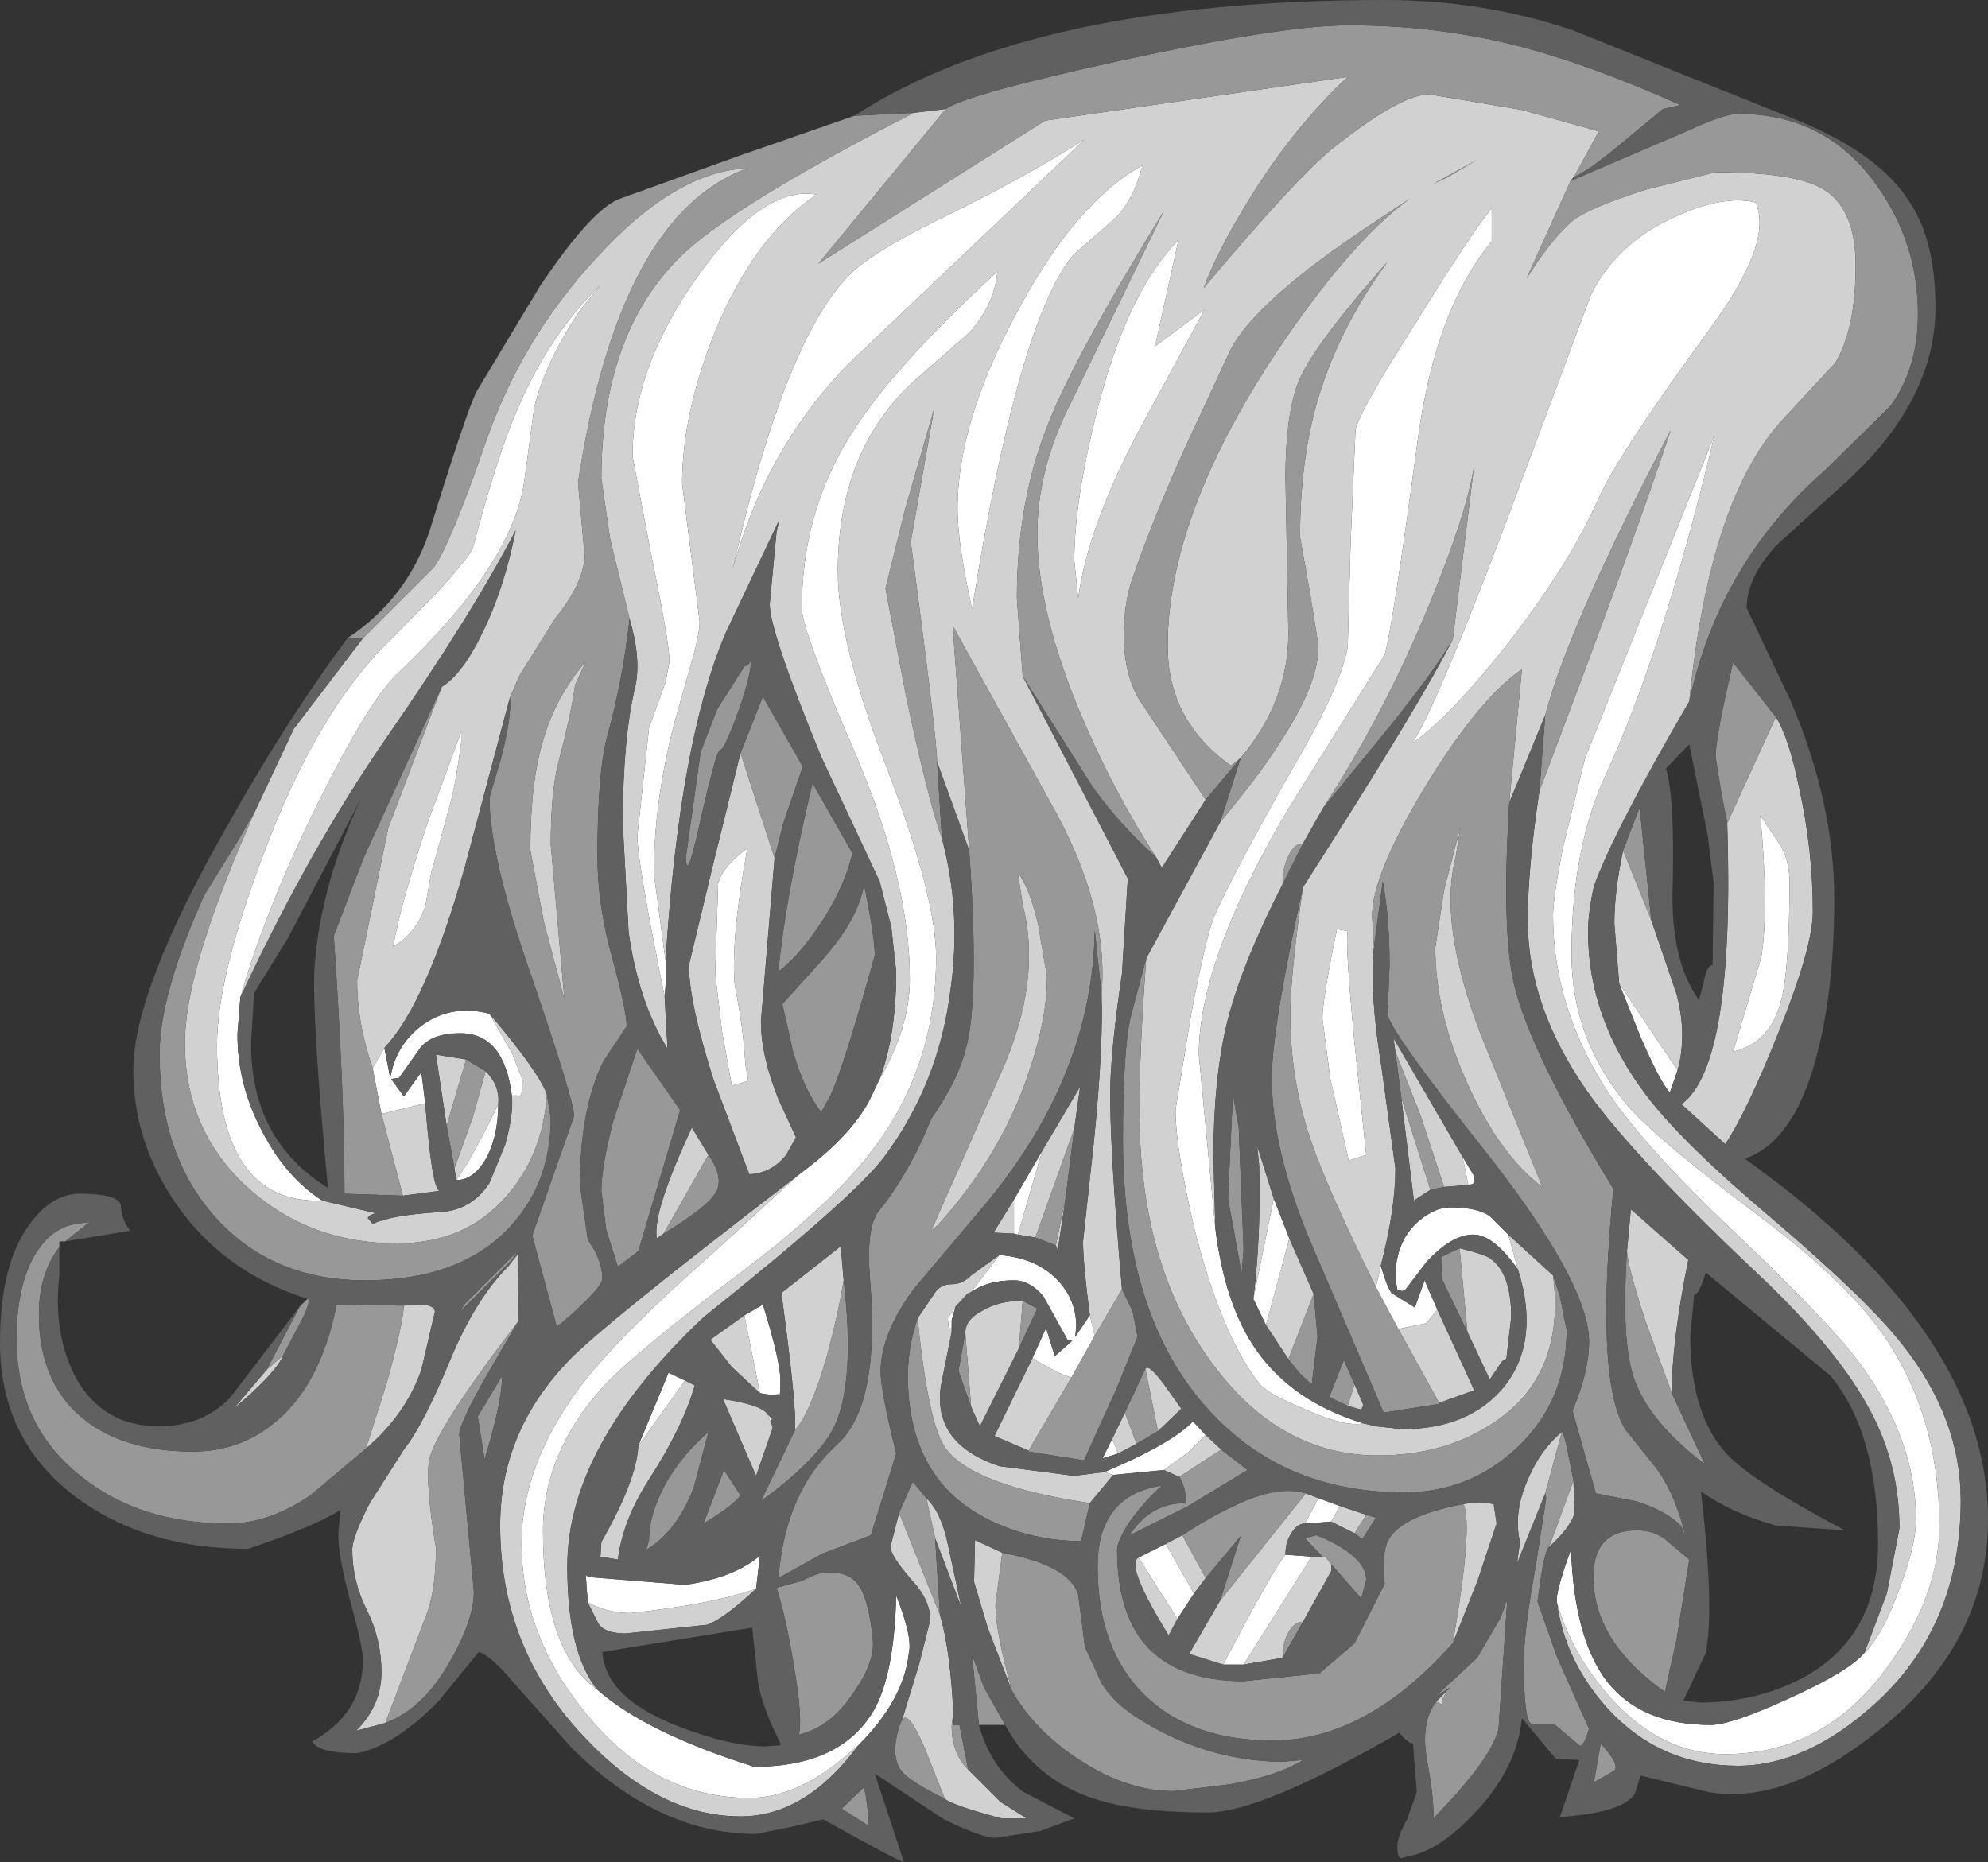 <?xml version="1.0" encoding="UTF-8" standalone="no"?>
<svg xmlns:ffdec="https://www.free-decompiler.com/flash" xmlns:xlink="http://www.w3.org/1999/xlink" ffdec:objectType="shape" height="95.7px" width="102.15px" xmlns="http://www.w3.org/2000/svg">
  <rect width="100%" height="100%" fill="#333333" stroke="none"/>
  <g transform="matrix(1.0, 0.0, 0.0, 1.0, 53.55, 49.05)">
    <path d="M36.65 -38.65 Q37.6 -36.65 34.35 -32.2 29.6 -25.7 28.6 -23.45 27.05 -19.95 23.75 -15.75 20.75 -12.0 19.0 -10.85 20.15 -12.45 24.0 -22.65 L28.2 -33.9 Q29.5 -36.55 32.5 -37.9 35.0 -39.05 36.65 -38.65 M26.45 33.3 Q26.35 32.85 27.15 30.65 L27.2 31.15 Q27.45 35.35 29.05 37.4 30.8 39.6 34.35 39.6 35.4 39.6 38.35 38.25 41.45 36.85 42.25 35.9 43.2 34.95 44.05 32.6 44.9 30.35 44.9 29.05 44.9 24.95 42.0 21.0 40.4 18.85 35.6 14.3 31.05 10.0 29.15 7.2 26.25 2.8 26.25 -2.0 26.25 -2.9 26.75 -5.45 L27.9 -10.1 34.55 -26.7 Q31.95 -15.75 28.95 -9.2 27.2 -5.45 27.2 0.0 27.2 4.4 30.15 7.85 31.65 9.55 36.65 13.3 41.2 16.7 43.15 19.45 46.1 23.65 46.1 29.35 46.1 32.95 43.45 36.6 40.2 41.1 35.1 41.1 31.8 41.1 29.2 38.2 27.2 35.95 26.45 33.3 M17.4 16.0 Q17.7 17.05 17.95 17.4 L19.15 18.15 19.65 16.75 20.3 18.25 19.75 18.95 18.3 19.25 17.15 17.1 17.4 16.0 M8.9 14.1 Q9.4 18.1 11.05 20.4 12.9 23.0 16.5 24.1 15.6 24.3 13.55 23.4 11.6 22.6 11.15 22.05 9.15 19.45 7.8 14.0 6.85 9.9 6.85 8.0 L7.65 3.1 Q8.45 -1.1 8.9 -2.1 10.35 -5.2 13.35 -10.4 15.35 -13.9 15.7 -15.8 L15.85 -21.2 16.1 -26.95 Q16.25 -27.85 19.25 -32.55 22.0 -37.0 23.1 -38.35 L23.1 -36.65 Q20.2 -33.15 19.3 -26.45 18.0 -16.75 17.6 -15.4 L12.6 -7.4 Q8.05 0.3 8.05 5.15 L8.9 14.1 M24.45 16.2 Q23.2 14.4 22.15 14.4 21.05 14.4 19.75 15.8 L18.65 17.25 18.5 17.3 18.25 17.25 18.15 16.6 Q18.15 14.75 19.35 13.7 20.2 13.0 20.95 13.0 22.35 13.0 23.0 13.45 L23.95 14.4 24.45 16.2 M-0.5 20.75 L0.2 19.2 0.65 20.65 1.55 19.85 1.3 19.8 0.05 17.55 Q-0.65 16.75 -1.45 16.75 -2.8 16.75 -3.65 17.35 L-2.2 15.45 Q-0.25 15.6 0.85 16.8 1.75 17.8 1.75 19.1 L1.7 19.65 2.45 18.55 2.7 19.6 1.5 21.75 Q0.8 21.55 -0.5 20.75 M-4.45 18.1 L-4.65 18.8 -4.65 19.2 -4.8 19.25 -4.85 18.7 -4.45 18.1 M3.2 26.6 Q6.65 25.15 7.75 24.0 L8.4 24.7 7.5 25.6 6.25 26.5 3.65 26.75 3.2 26.6 M-22.85 37.8 Q-20.35 40.0 -14.8 41.75 -10.35 41.75 -8.65 38.85 -7.6 37.0 -7.5 32.95 -6.65 35.1 -6.85 35.9 -7.1 38.3 -9.45 40.65 L-9.75 40.9 Q-12.45 43.35 -15.05 43.35 -19.95 43.35 -23.45 39.0 -26.75 35.0 -26.75 30.25 -26.75 26.2 -23.65 22.1 -21.65 19.5 -16.75 15.2 L-12.6 11.4 -12.15 11.05 Q-9.85 9.3 -8.9 7.55 L-8.35 6.4 Q-6.8 3.75 -6.8 1.25 -6.8 -3.7 -9.55 -10.2 -12.35 -16.65 -12.35 -17.8 -12.35 -22.65 -9.9 -26.6 -7.8 -30.05 -2.3 -35.1 -2.45 -33.4 -3.75 -31.95 L-6.55 -29.5 Q-10.5 -25.9 -10.5 -19.7 -10.5 -16.05 -7.95 -9.5 -5.45 -2.95 -5.45 0.15 -5.45 5.65 -8.6 9.9 -10.7 12.75 -15.55 16.4 -20.95 20.5 -22.5 22.15 -25.65 25.6 -25.65 29.65 -25.65 35.8 -22.85 37.8 M-19.35 0.35 Q-19.3 1.3 -19.4 2.15 -20.8 -4.7 -20.8 -6.1 L-20.2 -11.65 -19.35 -14.0 -19.15 -15.05 Q-19.15 -16.0 -20.1 -20.6 L-21.05 -25.6 Q-21.05 -30.15 -17.7 -34.85 -14.35 -39.55 -11.6 -39.05 -14.85 -36.85 -16.85 -31.9 -18.5 -27.75 -18.5 -24.2 L-18.05 -20.65 -17.6 -17.1 Q-17.6 -16.5 -17.95 -15.25 L-18.9 -11.9 Q-19.95 -7.85 -19.95 -4.15 L-19.35 0.35 M-33.8 4.8 L-33.5 6.35 Q-33.2 4.6 -31.8 3.6 -30.3 2.55 -28.4 3.05 L-27.25 5.05 -26.7 6.45 Q-26.7 7.45 -26.95 7.25 L-27.25 7.25 Q-27.65 4.05 -29.9 4.05 -31.35 4.05 -31.95 4.8 L-33.05 6.35 -33.45 6.4 -32.8 7.3 -31.9 6.05 -31.7 7.65 -33.95 8.2 -34.4 5.85 -33.8 4.8 M5.15 -40.55 Q4.65 -38.6 3.6 -37.7 L1.6 -35.95 Q-1.25 -32.5 -3.6 -17.75 -4.35 -21.1 -4.35 -22.9 -4.35 -27.35 -1.3 -33.0 1.75 -38.7 5.15 -40.55 M7.0 -36.7 L5.8 -31.25 8.35 -33.15 5.15 -27.25 Q2.35 -22.05 1.85 -18.3 L1.65 -20.25 Q1.65 -23.25 2.8 -27.85 4.35 -34.05 7.0 -36.7 M15.15 -1.3 L15.7 -1.2 Q15.55 -0.7 16.05 4.55 L16.65 10.3 15.75 10.6 14.8 6.35 14.4 3.3 Q14.4 2.3 15.15 -1.3 M32.65 5.95 L32.25 7.1 Q31.75 6.55 30.75 4.25 L29.65 1.5 32.65 5.95 M36.9 -7.15 L38.0 -5.5 Q38.4 -4.7 38.4 -3.75 38.4 0.85 37.95 2.45 37.4 4.55 35.5 5.0 L36.95 0.15 Q37.35 -2.3 36.9 -7.15 M21.6 10.4 L22.2 11.4 22.15 11.8 21.9 11.85 21.6 10.4 M11.9 12.55 L12.7 14.6 11.5 19.05 10.85 17.7 11.9 12.55 M0.0 10.1 L-1.25 14.4 -1.45 14.35 -1.45 12.6 0.0 10.1 M3.9 25.65 L3.1 25.9 3.6 24.9 3.9 25.65 M14.85 29.15 L13.5 29.25 14.2 27.95 15.3 28.35 14.85 29.15 M12.5 30.85 L13.85 30.95 10.35 36.5 9.3 36.5 Q11.75 31.8 12.5 30.85 M7.8 32.85 L6.95 34.15 4.95 31.0 6.35 30.3 7.8 32.85 M-37.0 12.65 Q-42.4 12.85 -42.4 4.65 -42.4 1.2 -40.05 -5.05 -37.25 -12.6 -33.4 -16.25 L-30.95 -18.75 Q-29.35 -20.55 -29.25 -20.9 -28.0 -25.65 -26.95 -28.05 -25.3 -31.9 -22.7 -34.4 L-23.75 -33.1 Q-25.55 -30.4 -26.1 -28.1 L-26.6 -24.4 Q-27.15 -20.1 -33.1 -14.45 -34.55 -13.1 -37.1 -8.0 -39.85 -2.5 -41.2 2.2 L-41.35 4.1 Q-41.35 6.75 -40.05 9.15 -38.85 11.45 -37.0 12.65 M2.2 -41.9 L-9.85 -30.45 Q-14.2 -26.05 -15.9 -19.8 -13.1 -32.2 -9.55 -35.25 -8.25 -36.35 -4.85 -38.0 -0.7 -40.05 2.2 -41.9 M-33.35 -0.4 Q-32.95 -2.65 -31.55 -6.85 L-29.85 -11.45 -29.85 -10.9 Q-30.15 -8.7 -30.4 -7.8 L-31.4 -4.15 -31.7 -2.45 Q-32.2 -1.05 -33.35 -0.4 M-15.15 -5.45 Q-16.0 -0.8 -15.8 1.55 -15.35 3.8 -15.25 5.65 L-15.1 6.5 -15.95 6.75 -16.45 3.95 -16.8 1.0 -16.65 -3.65 Q-16.4 -4.55 -15.15 -5.45 M-14.5 22.55 L-15.3 18.55 -14.35 18.0 Q-13.45 20.9 -13.45 21.9 -13.45 22.9 -13.55 22.6 L-13.85 22.65 -14.5 22.55 M-18.35 21.9 L-20.75 25.25 -19.2 21.5 -18.35 21.9 M-13.85 24.3 L-14.1 23.65 -13.75 24.0 Q-14.05 23.7 -13.85 24.3 M-27.95 7.7 Q-27.95 9.3 -28.55 10.45 -29.2 11.6 -30.1 11.6 -29.25 10.4 -27.95 7.7 M-23.35 33.3 L-23.45 31.9 -23.3 32.0 -18.35 32.4 Q-15.85 32.05 -14.5 30.9 L-14.7 32.6 Q-16.95 33.4 -21.15 33.85 -22.35 33.85 -23.35 33.3" fill="#ffffff" fill-rule="evenodd" stroke="none"/>
    <path d="M36.65 -38.65 Q35.0 -39.05 32.5 -37.9 29.5 -36.55 28.2 -33.9 L24.0 -22.65 Q20.15 -12.45 19.0 -10.85 20.75 -12.0 23.75 -15.75 27.05 -19.95 28.6 -23.45 29.6 -25.7 34.35 -32.2 37.6 -36.65 36.65 -38.65 M27.15 -39.75 L25.05 -35.1 24.9 -34.75 Q26.15 -36.75 27.25 -37.7 28.05 -38.35 31.0 -39.3 L34.6 -40.2 Q38.65 -40.2 40.1 -39.35 41.8 -38.35 41.8 -35.4 41.8 -32.15 40.75 -30.4 L38.25 -27.7 Q34.3 -23.65 33.25 -13.0 29.4 -6.4 28.35 -3.5 28.05 -2.15 28.05 -1.15 28.05 3.3 31.05 7.25 32.9 9.7 37.65 13.7 42.45 17.8 44.2 20.05 47.2 23.85 47.2 28.05 47.2 34.55 42.75 38.55 39.25 41.7 35.75 41.7 31.75 41.7 29.05 38.75 26.85 36.3 26.45 33.3 27.2 35.95 29.2 38.2 31.8 41.1 35.1 41.1 40.2 41.1 43.45 36.6 46.1 32.95 46.1 29.35 46.1 23.65 43.15 19.45 41.2 16.7 36.65 13.3 31.65 9.55 30.15 7.85 27.2 4.4 27.2 0.0 27.2 -5.45 28.95 -9.2 31.95 -15.75 34.55 -26.7 L27.9 -10.1 26.75 -5.45 Q26.25 -2.9 26.25 -2.0 26.25 2.8 29.15 7.2 31.05 10.0 35.6 14.3 40.4 18.85 42.0 21.0 44.9 24.95 44.9 29.05 44.9 30.35 44.05 32.6 43.2 34.95 42.25 35.9 L43.4 32.85 44.05 29.5 Q44.05 26.3 42.6 23.55 40.95 20.35 36.7 16.35 30.4 10.4 28.05 7.1 24.95 2.7 24.95 -1.75 24.95 -4.4 25.55 -8.4 30.3 -20.9 32.3 -26.95 27.05 -16.9 25.85 -12.3 L24.0 -7.8 24.65 -14.65 Q22.45 -13.15 19.7 -8.65 16.95 -4.1 16.95 -1.95 L17.05 -0.4 Q16.8 1.9 17.45 5.9 L18.15 11.0 Q18.15 13.1 17.4 16.0 L17.15 17.1 Q14.65 12.05 13.8 9.55 12.75 6.45 12.75 3.1 12.75 1.1 13.4 -3.45 19.45 -12.9 21.1 -16.2 L22.2 -25.15 Q21.85 -22.75 19.9 -18.0 17.55 -12.3 14.45 -7.55 L13.4 -5.7 Q12.95 -5.7 12.65 -5.05 12.35 -4.45 12.35 -3.6 10.25 0.5 9.5 3.5 8.8 6.4 8.8 10.45 L8.9 14.1 8.05 5.15 Q8.05 0.3 12.6 -7.4 L17.6 -15.4 Q18.0 -16.75 19.3 -26.45 20.2 -33.15 23.1 -36.65 L23.1 -38.35 Q22.0 -37.0 19.25 -32.55 16.25 -27.85 16.1 -26.95 L15.85 -21.2 15.7 -15.8 Q15.35 -13.9 13.35 -10.4 10.35 -5.2 8.9 -2.1 8.45 -1.1 7.65 3.1 L6.85 8.0 Q6.85 9.9 7.8 14.0 9.15 19.45 11.15 22.05 11.6 22.6 13.55 23.4 15.6 24.3 16.5 24.1 L17.15 24.25 18.5 24.4 Q21.95 24.4 23.75 22.2 25.6 19.85 24.45 16.2 L23.95 14.4 26.25 16.5 Q26.9 21.55 23.3 24.0 20.75 25.75 17.25 25.75 12.15 25.75 8.65 20.9 5.0 15.9 5.0 8.05 5.0 4.85 5.35 0.2 L9.15 -6.8 Q11.35 -9.45 12.35 -11.1 14.2 -13.95 14.2 -15.85 L13.75 -18.65 13.25 -21.45 Q13.25 -26.0 14.45 -29.4 15.55 -32.6 17.75 -35.6 13.75 -31.1 13.1 -29.25 12.5 -27.55 12.5 -24.5 L12.65 -16.5 Q12.65 -13.0 10.2 -10.1 L9.7 -9.7 Q6.45 -12.0 6.45 -15.85 6.45 -22.5 12.0 -30.9 15.8 -36.6 18.9 -38.85 L16.35 -37.15 Q10.6 -33.25 9.55 -30.8 L7.3 -25.95 Q5.6 -22.15 4.6 -19.2 4.2 -18.0 4.2 -16.4 4.2 -14.2 5.15 -12.85 L8.4 -7.95 6.15 -4.45 5.85 -5.0 Q3.65 -8.4 2.0 -12.3 -0.25 -17.65 -0.25 -21.6 -0.25 -24.95 1.45 -28.3 L6.25 -38.2 Q1.65 -30.7 0.3 -27.25 -1.3 -23.25 -1.3 -18.3 L-1.0 -14.3 4.4 -3.9 4.1 1.0 Q3.55 4.7 3.5 6.8 3.45 9.75 4.1 17.2 L2.7 19.6 2.45 18.55 Q2.1 15.9 2.1 14.75 L2.65 9.7 Q3.15 4.75 3.05 2.05 3.45 -2.5 0.4 -7.85 L-4.6 -16.9 -3.75 -5.35 -5.4 -9.9 Q-5.4 -11.05 -6.75 -21.2 L-5.55 -28.05 -7.05 -22.85 -8.05 -18.8 -6.95 -13.05 Q-5.85 -7.9 -5.15 -5.95 -4.15 -2.2 -4.7 1.75 -5.3 6.65 -8.15 10.45 -9.65 12.45 -17.4 18.65 -24.4 25.25 -24.4 31.45 -24.4 35.9 -22.85 37.8 -25.65 35.8 -25.65 29.65 -25.65 25.6 -22.5 22.15 -20.95 20.5 -15.55 16.4 -10.7 12.75 -8.6 9.9 -5.45 5.65 -5.45 0.15 -5.45 -2.95 -7.95 -9.5 -10.5 -16.05 -10.5 -19.7 -10.5 -25.9 -6.55 -29.5 L-3.75 -31.95 Q-2.45 -33.4 -2.3 -35.1 -7.8 -30.05 -9.9 -26.6 -12.35 -22.65 -12.35 -17.8 -12.35 -16.65 -9.55 -10.2 -6.8 -3.7 -6.8 1.25 -6.8 3.75 -8.35 6.4 -7.5 4.15 -7.5 0.9 L-7.75 -1.4 -8.35 -3.75 -11.35 -10.15 Q-14.0 -16.6 -14.0 -18.0 L-13.65 -21.7 -13.5 -22.35 -16.25 -16.55 Q-18.65 -10.95 -19.35 0.35 L-19.95 -4.15 Q-19.95 -7.85 -18.9 -11.9 L-17.95 -15.25 Q-17.6 -16.5 -17.6 -17.1 L-18.05 -20.65 -18.5 -24.2 Q-18.5 -27.75 -16.85 -31.9 -14.85 -36.85 -11.6 -39.05 -14.35 -39.55 -17.7 -34.85 -21.05 -30.15 -21.05 -25.6 L-20.1 -20.6 Q-19.15 -16.0 -19.15 -15.05 L-19.35 -14.0 -20.2 -11.65 -20.8 -6.1 Q-20.8 -4.7 -19.4 2.15 L-19.25 4.85 Q-20.75 2.4 -21.25 -1.15 L-21.55 -6.7 Q-21.55 -11.1 -20.9 -13.8 -20.6 -15.2 -21.2 -17.25 L-22.2 -21.35 -22.65 -24.45 Q-22.65 -31.8 -18.65 -35.8 -16.05 -38.4 -6.6 -43.25 L-4.95 -43.45 -11.5 -35.5 0.15 -42.85 15.7 -45.1 Q12.7 -42.3 10.3 -38.25 8.95 -36.0 8.3 -34.25 13.0 -39.85 14.9 -41.4 18.4 -44.2 19.9 -44.2 L24.65 -43.4 28.6 -42.3 27.35 -40.0 27.15 -39.75 M20.3 18.25 L22.2 22.4 20.4 23.05 18.3 19.25 19.75 18.95 20.3 18.25 M-0.7 25.5 L-2.45 24.75 -0.5 20.75 Q0.8 21.55 1.5 21.75 L-0.7 25.5 M-3.65 17.35 L-3.85 17.45 -4.45 18.1 -4.85 18.7 -4.8 19.25 -4.65 19.2 -4.65 19.4 -5.2 22.15 Q-5.65 25.15 -2.2 26.3 L1.65 26.8 3.2 26.6 3.65 26.75 2.45 28.2 Q-3.55 27.3 -4.95 25.4 -5.85 24.2 -6.4 18.7 L-5.55 17.45 Q-5.25 16.95 -4.65 16.95 -4.1 16.95 -3.65 16.5 L-2.2 15.45 -3.65 17.35 M8.4 24.7 L9.2 25.45 7.05 26.85 6.25 26.5 7.5 25.6 8.4 24.7 M-9.45 40.65 Q-12.15 44.3 -15.5 44.3 -19.7 44.3 -23.55 40.2 -27.85 35.65 -27.85 29.35 -27.85 24.55 -24.35 20.9 -22.65 19.1 -12.6 11.4 L-16.75 15.2 Q-21.65 19.5 -23.65 22.1 -26.75 26.2 -26.75 30.25 -26.75 35.0 -23.45 39.0 -19.95 43.35 -15.05 43.35 -12.45 43.35 -9.75 40.9 L-9.45 40.65 M-27.35 -13.2 L-29.65 -4.55 Q-31.65 2.55 -33.8 4.8 L-34.4 5.85 Q-35.2 3.55 -35.2 1.35 L-33.6 -6.5 -30.85 -13.75 Q-29.8 -14.4 -28.8 -16.45 -27.65 -18.75 -27.05 -21.8 -29.25 -17.55 -33.75 -11.05 -37.65 -5.4 -41.2 2.2 -39.85 -2.5 -37.1 -8.0 -34.55 -13.1 -33.1 -14.45 -27.15 -20.1 -26.6 -24.4 L-26.1 -28.1 Q-25.55 -30.4 -23.75 -33.1 L-22.7 -34.4 Q-25.3 -31.9 -26.95 -28.05 -28.0 -25.65 -29.25 -20.9 -29.35 -20.55 -30.95 -18.75 L-33.4 -16.25 Q-37.25 -12.6 -40.05 -5.05 -42.4 1.2 -42.4 4.65 -42.4 12.85 -37.0 12.65 L-34.25 13.3 Q-34.6 13.4 -34.65 13.55 L-34.4 13.85 Q-33.45 13.4 -31.05 13.25 -29.35 13.2 -28.4 11.75 L-27.6 9.8 Q-27.15 8.2 -27.25 7.25 L-26.95 7.25 Q-26.7 7.45 -26.7 6.45 L-27.25 5.05 -28.4 3.05 Q-25.85 6.05 -25.45 7.2 -25.65 10.3 -27.55 12.45 -29.65 14.85 -33.15 14.85 -37.6 14.85 -40.75 12.05 -44.05 9.1 -44.05 4.55 -44.05 1.15 -41.25 -5.5 L-40.45 -7.35 -38.45 -11.6 -34.9 -16.25 -31.25 -19.9 Q-30.4 -21.1 -28.6 -26.3 -26.75 -31.65 -22.9 -35.8 -18.85 -40.25 -15.15 -40.4 -21.75 -38.0 -23.85 -24.25 L-23.5 -20.4 Q-23.65 -18.95 -25.0 -17.3 L-26.85 -14.35 -27.35 -13.2 M-39.0 20.6 Q-39.35 21.5 -41.55 23.35 L-39.85 21.35 -39.0 20.6 M-32.8 18.05 L-32.0 18.0 Q-31.25 18.0 -31.2 18.35 L-31.9 21.35 Q-32.7 23.65 -34.75 25.4 L-33.7 22.1 Q-32.85 19.05 -32.8 18.05 M20.85 -39.95 L22.35 -40.85 20.1 -39.6 20.85 -39.95 M7.0 -36.7 Q4.35 -34.05 2.8 -27.85 1.65 -23.25 1.65 -20.25 L1.85 -18.3 Q2.35 -22.05 5.15 -27.25 L8.35 -33.15 5.8 -31.25 7.0 -36.7 M5.15 -40.55 Q1.75 -38.7 -1.3 -33.0 -4.35 -27.35 -4.35 -22.9 -4.35 -21.1 -3.6 -17.75 -1.25 -32.5 1.6 -35.95 L3.6 -37.7 Q4.65 -38.6 5.15 -40.55 M15.15 -1.3 Q14.4 2.3 14.4 3.3 L14.8 6.35 15.75 10.6 16.65 10.3 16.05 4.55 Q15.55 -0.7 15.7 -1.2 L15.15 -1.3 M29.65 1.5 L29.4 -1.6 Q29.4 -3.2 29.85 -5.35 L31.3 -1.75 32.6 2.05 Q33.15 4.15 32.65 5.95 L29.65 1.5 M25.7 11.95 Q23.55 10.35 21.9 6.75 20.2 3.05 20.2 -0.35 L20.65 -3.3 21.5 -6.6 21.25 -5.0 Q20.35 -1.55 22.55 4.15 L25.7 11.95 M37.7 -12.2 Q38.35 -11.2 38.9 -8.55 39.6 -5.35 39.6 -2.2 39.6 -0.35 37.8 4.1 36.2 8.1 35.1 9.75 L32.85 7.7 Q35.6 5.7 35.2 -6.75 L37.7 -12.2 M36.9 -7.15 Q37.35 -2.3 36.95 0.15 L35.5 5.0 Q37.4 4.55 37.95 2.45 38.4 0.85 38.4 -3.75 38.4 -4.7 38.0 -5.5 L36.9 -7.15 M21.9 11.85 L20.65 11.95 19.45 8.3 18.15 5.0 18.05 4.3 21.6 10.4 21.9 11.85 M19.95 12.1 L19.1 12.65 18.45 7.35 19.95 12.1 M30.05 15.25 L30.25 13.1 33.2 15.7 Q32.35 19.9 32.35 22.55 L31.0 18.85 Q30.1 16.1 30.05 15.25 M21.45 15.1 Q22.85 15.45 23.05 15.65 24.1 16.4 24.1 18.65 L23.85 20.8 Q23.75 20.8 23.6 20.95 L23.0 21.85 21.85 19.4 21.45 15.1 M10.85 17.7 Q11.25 14.5 11.15 10.85 L11.05 9.85 11.9 12.55 10.85 17.7 M12.7 14.6 L13.95 17.45 12.65 20.8 11.5 19.05 12.7 14.6 M0.0 10.1 L1.95 6.8 1.65 8.95 -0.35 14.55 -1.25 14.4 0.0 10.1 M1.2 12.55 L0.8 15.2 0.7 14.95 1.2 12.55 M5.3 21.3 Q5.45 21.0 6.3 22.15 L7.15 23.35 5.95 24.5 5.3 21.3 M4.85 25.15 L3.9 25.65 3.6 24.9 4.25 23.55 4.85 25.15 M15.7 23.2 L16.05 22.1 16.5 23.15 16.4 23.4 15.7 23.2 M16.05 29.75 L14.85 29.15 15.3 28.35 16.65 28.8 16.05 29.75 M13.5 29.25 Q13.1 29.25 12.8 29.75 12.5 30.2 12.5 30.85 11.75 31.8 9.3 36.5 L7.55 35.95 9.15 33.2 13.55 27.7 14.2 27.95 13.5 29.25 M13.85 30.95 L14.4 30.95 14.55 30.95 14.85 31.35 14.85 31.7 13.4 34.3 Q12.95 34.3 12.65 34.85 12.35 35.4 12.35 36.15 L10.35 36.5 13.85 30.95 M8.4 32.05 L7.8 32.85 6.35 30.3 7.2 29.85 8.4 32.05 M6.95 34.15 L6.5 35.0 Q4.25 31.35 4.95 31.0 L6.95 34.15 M21.65 28.25 Q22.45 28.1 23.2 28.25 L23.35 29.25 22.35 32.25 21.1 35.4 Q22.15 29.35 21.65 28.25 M-1.55 37.85 L-2.8 34.6 -3.5 32.25 -3.45 30.1 -2.05 30.75 -2.4 33.4 Q-2.4 34.8 -1.55 37.85 M21.0 37.65 Q20.45 38.3 20.55 38.55 L20.25 38.4 21.0 37.65 M26.05 30.45 L27.3 27.05 27.35 28.75 Q27.1 29.5 26.05 30.45 M26.7 24.55 L25.85 27.7 24.4 31.3 24.55 30.2 Q24.2 28.7 24.95 27.0 25.6 25.45 26.7 24.55 M2.2 -41.9 Q-0.7 -40.05 -4.85 -38.0 -8.25 -36.35 -9.55 -35.25 -13.1 -32.2 -15.9 -19.8 -14.2 -26.05 -9.85 -30.45 L2.2 -41.9 M-24.55 2.3 L-25.6 -1.65 -26.3 -5.35 Q-26.3 -8.7 -25.7 -10.8 -25.05 -13.2 -23.45 -15.05 L-24.0 -13.85 Q-24.2 -12.35 -24.85 -9.9 -25.25 -8.35 -25.25 -5.65 L-24.55 2.3 M-33.35 -0.4 Q-32.2 -1.05 -31.7 -2.45 L-31.4 -4.15 -30.4 -7.8 Q-30.15 -8.7 -29.85 -10.9 L-29.85 -11.45 -31.55 -6.85 Q-32.95 -2.65 -33.35 -0.4 M-15.5 -10.35 L-13.75 -4.95 -14.45 3.45 Q-14.45 5.2 -13.55 7.45 L-12.65 9.4 -13.15 10.3 Q-13.9 11.25 -15.05 11.3 L-16.9 6.4 Q-18.15 2.45 -18.15 0.55 L-16.95 -4.45 -15.5 -10.35 M-15.15 -5.45 Q-16.4 -4.55 -16.65 -3.65 L-16.8 1.0 -16.45 3.95 -15.95 6.75 -15.1 6.5 -15.25 5.65 Q-15.35 3.8 -15.8 1.55 -16.0 -0.8 -15.15 -5.45 M-1.0 -2.55 L-1.25 -4.2 Q-0.65 -3.45 -0.2 -1.5 L0.25 1.15 Q0.25 3.3 -0.65 5.95 -2.05 10.25 -5.35 13.9 L-5.7 14.2 -2.1 6.05 Q0.0 1.35 -1.0 -2.55 M-17.15 10.3 L-19.45 14.35 -19.8 14.6 Q-20.05 13.3 -18.0 8.9 L-17.15 10.3 M-12.7 24.45 Q-12.6 23.3 -13.4 17.4 L-10.35 15.0 -10.2 16.75 Q-10.45 18.35 -11.05 20.6 -11.9 23.55 -12.7 24.45 M-14.5 22.55 L-15.95 21.2 -17.05 19.8 -15.3 18.55 -14.5 22.55 M-18.35 21.9 L-17.85 22.15 Q-18.45 24.25 -20.15 26.9 -21.55 29.05 -21.8 31.1 L-22.7 30.95 -22.65 30.2 Q-20.85 27.05 -20.75 25.25 L-18.35 21.9 M-13.85 24.3 L-13.85 24.35 -14.7 26.8 -16.4 22.85 Q-14.4 23.15 -14.1 23.65 L-13.85 24.3 M-1.45 14.35 L-2.5 14.3 -1.45 12.6 -1.45 14.35 M-1.0 17.8 L-1.2 20.25 -3.2 24.25 -3.65 23.25 -3.95 19.45 Q-3.95 18.75 -3.05 18.3 -2.2 17.8 -1.0 17.8 M-28.6 6.0 Q-27.85 6.75 -27.95 7.7 -29.25 10.4 -30.1 11.6 L-30.2 11.0 -29.25 8.35 -28.6 6.0 M-30.6 8.8 L-31.15 5.15 -29.6 5.4 -30.6 8.8 M-31.7 7.65 Q-31.35 12.15 -30.95 12.15 L-32.85 12.4 -33.95 8.2 -31.7 7.65 M-33.75 39.5 L-35.25 39.9 Q-33.95 38.6 -33.95 36.9 -33.95 35.2 -34.7 33.7 -35.45 32.2 -35.45 30.6 -35.45 29.95 -34.55 28.2 L-32.8 25.45 Q-31.8 24.2 -30.4 20.8 -29.1 17.7 -27.45 16.05 L-26.9 15.35 -26.95 18.9 Q-31.2 24.45 -31.5 26.0 -31.7 27.2 -31.15 30.5 -31.15 32.45 -31.55 33.7 L-33.75 39.5 M-23.35 33.3 Q-22.35 33.85 -21.15 33.85 -16.95 33.4 -14.7 32.6 -16.3 34.1 -17.2 34.45 L-21.4 34.9 Q-22.45 34.9 -22.8 34.4 L-23.35 33.3 M-7.35 28.7 L-5.25 33.95 Q-4.7 35.8 -4.55 39.3 L-4.6 39.25 -4.65 39.65 Q-4.65 41.05 -3.8 41.9 L-2.15 43.55 -0.8 44.4 -2.1 44.4 Q-4.55 43.75 -5.0 43.4 L-6.05 40.75 Q-6.9 38.8 -7.2 39.35 L-6.3 36.4 -5.75 34.2 Q-5.75 33.15 -6.75 32.1 -7.75 30.95 -7.8 30.45 L-7.35 28.7 M-5.5 30.0 L-5.95 27.95 Q-5.2 28.65 -4.85 30.3 L-4.15 33.55 -5.5 30.0" fill="#d1d1d1" fill-rule="evenodd" stroke="none"/>
    <path d="M27.15 -39.75 L33.1 -42.3 Q35.05 -43.2 35.75 -43.2 40.3 -43.2 42.9 -39.5 45.0 -36.55 45.0 -32.9 45.0 -30.15 43.6 -28.2 L40.25 -24.9 Q34.8 -20.15 33.25 -13.0 34.3 -23.65 38.25 -27.7 L40.75 -30.4 Q41.8 -32.15 41.8 -35.4 41.8 -38.35 40.1 -39.35 38.65 -40.2 34.6 -40.2 L31.0 -39.3 Q28.05 -38.35 27.25 -37.7 26.15 -36.75 24.9 -34.75 L25.05 -35.1 27.15 -39.75 M25.55 -8.4 L25.85 -12.3 Q27.05 -16.9 32.3 -26.95 30.3 -20.9 25.55 -8.4 M24.0 -7.8 Q23.6 -1.15 24.25 1.55 25.1 5.1 29.35 12.05 28.4 21.8 29.95 24.4 L31.55 26.4 Q32.55 27.75 33.1 30.05 L32.85 29.4 Q32.1 28.6 30.5 28.1 L28.45 27.7 27.25 23.45 Q28.1 21.45 28.1 19.9 28.1 16.95 22.95 10.35 17.75 3.8 17.75 3.05 L17.85 0.55 Q17.85 -1.9 17.5 -3.75 L17.05 -0.4 16.95 -1.95 Q16.95 -4.1 19.7 -8.65 22.45 -13.15 24.65 -14.65 L24.0 -7.8 M20.4 23.05 L20.4 23.1 17.55 23.55 13.8 14.8 Q11.8 10.05 11.8 6.35 11.8 3.8 13.4 -3.45 12.75 1.1 12.75 3.1 12.75 6.45 13.8 9.55 14.65 12.05 17.15 17.1 L18.3 19.25 20.4 23.05 M21.1 -16.2 Q20.25 -14.7 17.85 -11.7 L14.45 -7.55 Q17.55 -12.3 19.9 -18.0 21.85 -22.75 22.2 -25.15 L21.1 -16.2 M13.4 -5.7 L12.35 -3.6 Q12.35 -4.45 12.65 -5.05 12.95 -5.7 13.4 -5.7 M26.25 16.5 L26.6 17.55 26.95 19.3 Q26.95 22.95 24.4 25.35 21.95 27.65 18.6 27.65 12.4 27.65 8.55 23.4 4.15 18.6 4.15 9.5 4.15 4.95 4.55 3.2 L5.35 0.2 Q5.0 4.85 5.0 8.05 5.0 15.9 8.65 20.9 12.15 25.75 17.25 25.75 20.75 25.75 23.3 24.0 26.9 21.55 26.25 16.5 M9.15 -6.8 L10.2 -10.1 8.4 -7.95 5.15 -12.85 Q4.2 -14.2 4.2 -16.4 4.2 -18.0 4.6 -19.2 5.6 -22.15 7.3 -25.95 L9.55 -30.8 Q10.6 -33.25 16.35 -37.15 L18.9 -38.85 Q15.8 -36.6 12.0 -30.9 6.45 -22.5 6.45 -15.85 6.45 -12.0 9.7 -9.7 L10.2 -10.1 Q12.65 -13.0 12.65 -16.5 L12.5 -24.5 Q12.5 -27.55 13.1 -29.25 13.75 -31.1 17.75 -35.6 15.55 -32.6 14.45 -29.4 13.25 -26.0 13.25 -21.45 L13.75 -18.65 14.2 -15.85 Q14.2 -13.95 12.35 -11.1 11.35 -9.45 9.15 -6.8 M5.85 -5.0 Q4.0 -6.65 2.6 -8.6 L-1.0 -14.3 -1.3 -18.3 Q-1.3 -23.25 0.3 -27.25 1.65 -30.7 6.25 -38.2 L1.45 -28.3 Q-0.25 -24.95 -0.25 -21.6 -0.25 -17.65 2.0 -12.3 3.65 -8.4 5.85 -5.0 M4.1 17.2 L4.65 18.35 4.9 19.65 3.85 22.25 2.15 26.0 -0.7 25.55 -0.7 25.5 1.5 21.75 2.7 19.6 4.1 17.2 M9.2 25.45 L10.55 26.5 7.5 28.35 4.5 29.85 Q5.55 28.2 7.35 28.2 7.45 27.55 7.05 26.85 L9.2 25.45 M2.45 28.2 L2.0 30.15 Q-0.45 30.15 -2.65 29.1 -6.9 27.05 -6.9 21.65 -6.9 20.2 -6.4 18.7 -5.85 24.2 -4.95 25.4 -3.55 27.3 2.45 28.2 M3.05 2.05 L2.7 -1.25 Q2.6 6.15 -2.85 12.75 L-6.6 17.2 Q-8.3 19.5 -8.3 21.45 -8.3 22.45 -7.5 25.65 L-8.8 29.85 -11.3 30.8 -13.55 32.05 Q-13.2 27.6 -10.55 25.2 -8.3 23.2 -8.85 16.65 -9.05 14.0 -8.4 13.2 -6.8 11.2 -5.7 8.45 -4.35 6.5 -3.95 4.95 -3.2 2.45 -3.75 -5.35 L-4.6 -16.9 0.4 -7.85 Q3.45 -2.5 3.05 2.05 M-5.4 -9.9 L-5.15 -5.95 Q-5.85 -7.9 -6.95 -13.05 L-8.05 -18.8 -7.05 -22.85 -5.55 -28.05 -6.75 -21.2 Q-5.4 -11.05 -5.4 -9.9 M-21.2 -17.25 Q-21.55 -14.1 -22.35 -11.2 -22.85 -9.35 -22.85 -5.05 -22.85 -2.55 -22.1 0.15 -21.35 2.9 -21.35 3.7 L-22.55 5.5 Q-23.75 7.95 -23.75 11.85 L-23.35 14.65 -22.95 15.3 Q-22.6 16.05 -22.6 16.65 -22.6 17.15 -24.7 18.95 L-24.95 19.1 -26.2 14.45 -25.1 11.3 -24.05 8.3 Q-24.05 7.55 -26.2 1.25 -28.4 -5.0 -28.4 -8.05 L-27.8 -10.1 Q-27.25 -12.2 -27.35 -13.2 L-26.85 -14.35 -25.0 -17.3 Q-23.65 -18.95 -23.5 -20.4 L-23.85 -24.25 Q-21.75 -38.0 -15.15 -40.4 -18.85 -40.25 -22.9 -35.8 -26.75 -31.65 -28.6 -26.3 -30.4 -21.1 -31.25 -19.9 L-34.9 -16.25 -35.7 -16.25 Q-32.6 -18.3 -31.45 -21.85 -29.55 -28.0 -29.05 -28.95 L-25.8 -34.35 Q-23.25 -38.15 -21.8 -38.8 L-15.55 -41.05 -9.65 -43.1 -6.6 -43.25 Q-16.05 -38.4 -18.65 -35.8 -22.65 -31.8 -22.65 -24.45 L-22.2 -21.35 -21.2 -17.25 M-25.45 7.2 L-25.25 8.4 Q-25.25 11.7 -27.3 13.95 -29.85 16.75 -34.8 16.75 -39.5 16.75 -42.4 13.6 -45.35 10.4 -45.35 5.1 -45.35 2.05 -43.05 -3.05 L-41.35 -5.8 -40.45 -7.35 -41.25 -5.5 Q-44.05 1.15 -44.05 4.55 -44.05 9.1 -40.75 12.05 -37.6 14.85 -33.15 14.85 -29.65 14.85 -27.55 12.45 -25.65 10.3 -25.45 7.2 M-37.75 17.7 Q-37.55 17.75 -38.0 18.7 L-39.0 20.6 -39.85 21.35 -38.15 18.1 -37.75 17.7 M-50.5 15.05 Q-51.55 16.4 -51.55 18.5 -51.55 21.95 -49.35 23.8 -47.25 25.55 -43.65 25.55 -41.3 25.55 -39.55 24.15 -37.1 22.25 -36.25 18.0 L-32.8 18.05 Q-32.85 19.05 -33.7 22.1 L-34.75 25.4 -37.6 27.8 Q-39.75 29.25 -41.8 29.25 -46.35 29.25 -49.35 26.85 -52.7 24.25 -52.7 19.75 -52.7 17.45 -52.0 15.9 -51.15 14.1 -49.65 13.85 L-48.95 13.75 -50.2 14.75 -50.5 14.75 -50.5 15.05 M-3.25 39.6 L-3.6 36.0 -3.0 37.65 -1.9 39.6 -3.25 39.6 M-4.95 -43.45 Q-3.9 -44.2 4.1 -45.95 12.4 -47.75 15.75 -47.75 20.15 -47.75 24.2 -46.75 28.0 -45.8 32.8 -43.65 L31.9 -43.45 29.85 -41.75 Q28.0 -40.2 27.3 -39.95 L27.35 -40.0 28.6 -42.3 24.65 -43.4 19.9 -44.2 Q18.4 -44.2 14.9 -41.4 13.0 -39.85 8.3 -34.25 8.95 -36.0 10.3 -38.25 12.7 -42.3 15.7 -45.1 L0.15 -42.85 -11.5 -35.5 -4.95 -43.45 M20.85 -39.95 L20.1 -39.6 22.35 -40.85 20.85 -39.95 M29.85 -5.35 L30.7 -7.55 31.3 -1.75 29.85 -5.35 M25.7 11.95 L22.55 4.15 Q20.35 -1.55 21.25 -5.0 L21.5 -6.6 20.65 -3.3 20.2 -0.35 Q20.2 3.05 21.9 6.75 23.55 10.35 25.7 11.95 M35.2 -6.75 L34.9 -8.3 34.6 -10.15 Q34.6 -11.15 35.5 -15.0 L37.7 -12.2 35.2 -6.75 M20.65 11.95 L19.95 12.1 18.45 7.35 18.15 5.0 19.45 8.3 20.65 11.95 M32.35 22.55 L34.05 26.2 Q31.15 24.0 30.4 21.75 29.75 19.85 30.05 15.25 30.1 16.1 31.0 18.85 L32.35 22.55 M21.85 19.4 L20.55 16.7 20.5 15.55 21.45 15.1 21.85 19.4 M13.95 17.45 L14.15 19.65 13.85 22.1 13.25 21.55 12.65 20.8 13.95 17.45 M-0.35 14.55 L1.65 8.95 1.2 12.55 0.7 14.95 -0.35 14.55 M10.35 15.15 L10.25 16.4 9.55 12.55 9.8 7.2 10.1 8.9 10.35 15.15 M5.3 21.3 L5.95 24.5 4.85 25.15 4.25 23.55 5.3 21.3 M16.05 22.1 L15.7 23.2 14.75 22.75 15.5 20.85 16.05 22.1 M16.65 28.8 L17.15 28.95 16.45 30.05 16.05 29.75 16.65 28.8 M14.4 30.95 L13.5 30.0 14.1 29.85 Q16.65 30.9 16.65 32.15 L16.4 33.1 14.9 31.4 14.85 31.35 14.55 30.95 14.4 30.95 M13.4 34.3 L12.35 36.15 Q12.35 35.4 12.65 34.85 12.95 34.3 13.4 34.3 M9.15 33.2 L10.2 29.9 8.4 32.05 7.2 29.85 Q8.65 28.9 9.85 28.35 12.1 27.25 13.55 27.7 L9.15 33.2 M21.1 35.4 Q16.65 40.4 11.85 40.4 7.65 40.4 5.25 38.05 2.85 35.7 2.85 31.45 2.85 27.8 6.15 27.3 5.25 28.1 4.5 29.15 3.85 30.15 3.85 30.6 3.85 37.35 10.35 37.35 L14.25 36.95 16.05 35.4 17.6 32.35 Q17.45 31.05 17.7 30.3 18.2 28.9 21.65 28.25 22.15 29.35 21.1 35.4 M-2.05 30.75 Q1.4 31.4 1.85 32.9 L2.2 35.6 3.05 37.45 Q3.7 38.5 5.0 39.3 8.3 41.4 12.25 41.5 L13.4 41.4 Q12.15 42.2 9.65 42.65 L6.75 43.0 Q4.4 43.0 2.0 41.45 -0.35 39.95 -1.55 37.85 -2.4 34.8 -2.4 33.4 L-2.05 30.75 M21.0 37.65 L20.2 38.15 22.35 36.15 23.55 34.1 23.9 33.15 23.45 39.8 Q23.05 41.4 20.1 44.4 20.15 43.5 19.8 41.55 19.4 39.5 20.25 38.4 L20.55 38.55 Q20.45 38.3 21.0 37.65 M30.55 29.6 Q31.4 29.6 32.0 30.05 L33.25 31.1 32.6 35.2 32.0 37.9 Q28.6 35.5 28.35 32.5 28.1 29.6 30.55 29.6 M27.3 27.05 L26.05 30.45 Q25.9 30.55 25.7 31.55 L25.45 33.25 26.45 36.1 28.1 39.8 Q27.8 40.8 27.6 40.65 L26.3 39.55 25.15 39.55 Q24.75 39.45 24.75 36.4 24.75 34.75 25.35 31.5 L25.9 27.95 25.85 27.7 26.7 24.55 Q26.8 24.35 27.3 27.05 M29.4 41.95 L28.35 42.55 28.7 40.55 Q29.7 41.65 29.4 41.95 M-30.85 -13.75 L-33.6 -6.5 -35.2 1.35 Q-35.2 3.55 -34.4 5.85 L-33.95 8.2 -32.85 12.4 -35.85 12.3 Q-35.85 7.1 -36.4 -0.95 L-34.85 -5.0 -30.85 -13.75 M-24.55 2.3 L-25.25 -5.65 Q-25.25 -8.35 -24.85 -9.9 -24.2 -12.35 -24.0 -13.85 L-23.45 -15.05 Q-25.05 -13.2 -25.7 -10.8 -26.3 -8.7 -26.3 -5.35 L-25.6 -1.65 -24.55 2.3 M-15.5 -10.35 L-14.35 -13.25 -12.3 -9.65 -13.3 -6.75 -13.75 -4.95 -15.5 -10.35 M-15.3 -14.8 Q-15.15 -14.85 -15.05 -14.95 L-14.95 -15.1 Q-15.0 -14.15 -15.7 -12.25 -16.35 -10.5 -16.55 -10.5 -16.75 -10.5 -17.6 -6.7 -18.3 -3.55 -18.3 -5.05 L-17.85 -8.25 -17.55 -10.4 -16.7 -12.6 -15.3 -14.8 M-1.0 -2.55 Q0.0 1.35 -2.1 6.05 L-5.7 14.2 -5.35 13.9 Q-2.05 10.25 -0.65 5.95 0.25 3.3 0.25 1.15 L-0.2 -1.5 Q-0.65 -3.45 -1.25 -4.2 L-1.0 -2.55 M-13.45 0.8 L-13.55 0.85 Q-13.2 -2.9 -11.8 -8.8 L-9.75 -5.2 Q-10.2 -3.3 -11.55 -1.35 -12.55 0.1 -13.45 0.8 M-9.15 -3.6 Q-8.6 -0.85 -8.6 0.05 -10.15 5.65 -10.9 7.3 L-11.35 8.1 Q-12.2 7.05 -12.8 5.0 L-13.35 2.55 -11.45 0.45 Q-9.45 -1.75 -9.15 -3.6 M-17.15 10.3 Q-16.35 11.45 -16.75 12.2 -17.15 12.95 -19.45 14.35 L-17.15 10.3 M-12.7 24.45 Q-11.9 23.55 -11.05 20.6 -10.45 18.35 -10.2 16.75 -9.6 21.85 -10.65 24.2 -11.45 25.9 -14.45 28.1 L-12.7 24.45 M-1.0 17.8 L-0.25 18.2 -1.2 20.25 -1.0 17.8 M-3.65 23.25 L-4.3 21.4 -3.95 19.45 -3.65 23.25 M-29.6 5.4 L-28.6 6.0 -29.25 8.35 -30.2 11.0 -30.6 8.8 -29.6 5.4 M-20.8 4.85 L-18.6 8.0 -20.75 15.25 -21.8 16.05 -22.4 14.15 -22.65 12.15 Q-22.65 10.95 -22.05 8.6 L-20.8 4.85 M-27.25 15.7 L-29.9 18.35 -29.7 18.0 -26.9 15.2 -27.25 15.7 M-26.95 18.9 L-28.55 21.65 Q-29.95 24.1 -29.95 24.7 L-29.2 32.75 Q-29.2 34.15 -30.35 36.2 -31.75 38.75 -33.75 39.5 L-31.55 33.7 Q-31.15 32.45 -31.15 30.5 -31.7 27.2 -31.5 26.0 -31.2 24.45 -26.95 18.9 M-29.0 23.75 L-27.75 21.65 Q-27.75 23.0 -28.65 25.95 L-29.0 23.75 M-7.35 28.7 L-6.65 27.1 -5.95 27.95 -5.5 30.0 -5.25 33.95 -7.35 28.7 M-7.2 39.35 Q-6.9 38.8 -6.05 40.75 L-5.0 43.4 Q-6.8 42.5 -7.2 42.0 -7.85 41.2 -7.3 39.55 L-7.2 39.35 M-3.8 41.9 Q-4.65 41.05 -4.65 39.65 L-4.6 39.25 -4.55 39.3 -4.55 39.6 -4.25 39.6 -3.8 41.9 M-17.15 24.55 L-17.9 27.4 Q-18.8 29.7 -20.35 30.6 L-20.2 30.1 Q-20.2 28.8 -19.4 27.3 -18.55 25.75 -17.15 24.55 M-16.35 26.5 L-15.5 27.8 Q-15.9 28.35 -17.4 29.25 L-16.35 26.5 M-11.0 31.75 Q-9.9 31.75 -9.45 32.4 -8.9 33.15 -8.7 35.25 -8.6 36.4 -9.7 37.95 -10.85 39.7 -12.5 40.1 -12.3 39.25 -12.75 36.6 -13.15 34.1 -13.65 32.55 L-12.35 32.2 Q-11.5 31.75 -11.0 31.75 M-10.3 43.9 L-9.15 42.8 Q-8.95 43.75 -8.9 44.8 L-10.3 43.9" fill="#989898" fill-rule="evenodd" stroke="none"/>
    <path d="M33.25 -13.0 Q34.8 -20.15 40.25 -24.9 L43.6 -28.2 Q45.0 -30.15 45.0 -32.9 45.0 -36.55 42.9 -39.5 40.3 -43.2 35.75 -43.2 35.05 -43.2 33.1 -42.3 L27.15 -39.75 27.35 -40.0 27.3 -39.95 Q28.0 -40.2 29.85 -41.75 L31.9 -43.45 32.8 -43.65 Q28.0 -45.8 24.2 -46.75 20.15 -47.75 15.75 -47.75 12.4 -47.75 4.1 -45.95 -3.9 -44.2 -4.95 -43.45 L-6.6 -43.25 -9.65 -43.1 Q-0.5 -49.05 17.6 -49.05 22.65 -49.05 27.25 -47.5 L38.85 -42.85 Q43.0 -41.15 44.55 -38.7 45.9 -36.7 45.9 -33.25 45.9 -28.35 41.05 -24.05 L37.7 -21.0 Q36.2 -19.35 36.2 -17.8 L38.45 -13.05 Q40.7 -7.8 40.7 -2.85 40.7 1.55 39.9 4.8 38.75 9.6 36.1 10.5 48.6 19.4 48.6 29.05 48.6 35.3 43.15 39.75 38.25 43.75 34.25 43.05 L30.75 42.2 30.45 43.15 Q29.95 43.9 27.9 44.2 L26.6 44.35 27.6 41.4 26.4 41.35 24.65 39.25 Q24.4 41.85 22.2 44.15 20.35 46.1 18.8 46.35 L18.45 46.45 Q18.25 46.45 18.25 45.85 18.25 45.35 18.75 44.45 L19.25 43.05 19.05 40.55 Q18.8 40.55 18.35 40.0 11.25 44.1 8.5 44.1 4.85 44.1 2.7 43.4 -0.4 42.4 -1.9 39.6 L-3.0 37.65 -3.6 36.0 -3.25 39.6 Q-2.65 41.8 -0.95 43.05 L1.65 44.4 -0.1 45.05 -2.4 45.4 Q-3.1 45.4 -5.05 44.45 L-8.6 42.1 -7.1 46.65 Q-7.3 46.65 -11.25 44.45 L-12.95 44.85 -14.7 45.2 Q-19.75 45.2 -24.2 40.75 L-27.05 37.55 Q-28.35 36.0 -28.95 35.85 L-30.95 38.3 Q-33.2 40.65 -35.2 41.05 -37.2 41.05 -37.5 40.45 -34.9 39.0 -34.9 36.25 -34.9 35.6 -35.6 33.05 -36.25 30.6 -36.15 29.55 L-36.05 28.55 Q-37.4 29.4 -40.8 30.55 -45.95 30.55 -49.5 28.0 -53.55 25.05 -53.55 19.95 -53.55 15.95 -52.05 13.9 -50.9 12.3 -49.45 12.3 -47.55 12.3 -47.35 12.85 -47.3 13.7 -46.85 14.2 L-50.2 14.75 -48.95 13.75 -49.65 13.85 Q-51.15 14.1 -52.0 15.9 -52.7 17.45 -52.7 19.75 -52.7 24.25 -49.35 26.85 -46.35 29.25 -41.8 29.25 -39.75 29.25 -37.6 27.8 L-34.75 25.4 Q-32.7 23.65 -31.9 21.35 L-31.2 18.35 Q-31.25 18.0 -32.0 18.0 L-32.8 18.05 -36.25 18.0 Q-37.1 22.25 -39.55 24.15 -41.3 25.55 -43.65 25.55 -47.25 25.55 -49.35 23.8 -51.55 21.95 -51.55 18.5 -51.55 16.4 -50.5 15.05 L-50.5 16.45 Q-50.85 19.6 -49.6 21.85 -48.2 24.25 -45.4 24.25 -43.1 24.25 -41.7 22.75 L-38.15 18.1 -39.85 21.35 -41.55 23.35 Q-39.35 21.5 -39.0 20.6 L-38.0 18.7 Q-37.55 17.75 -37.75 17.7 -42.2 16.3 -44.65 12.6 -46.7 9.5 -46.7 5.95 -46.7 1.85 -41.85 -6.65 -38.85 -12.0 -35.7 -16.25 L-34.9 -16.25 -38.45 -11.6 -40.45 -7.35 -41.35 -5.8 -43.05 -3.05 Q-45.35 2.05 -45.35 5.1 -45.35 10.4 -42.4 13.6 -39.5 16.75 -34.8 16.75 -29.85 16.75 -27.3 13.95 -25.25 11.7 -25.25 8.4 L-25.45 7.2 Q-25.85 6.05 -28.4 3.05 -30.3 2.55 -31.8 3.6 -33.2 4.6 -33.5 6.35 L-33.8 4.8 Q-31.65 2.55 -29.65 -4.55 L-27.35 -13.2 Q-27.25 -12.2 -27.8 -10.1 L-28.4 -8.05 Q-28.4 -5.0 -26.2 1.25 -24.05 7.55 -24.05 8.3 L-25.1 11.3 -26.2 14.45 -24.95 19.1 -24.7 18.95 Q-22.6 17.15 -22.6 16.65 -22.6 16.05 -22.95 15.3 L-23.35 14.65 -23.75 11.85 Q-23.75 7.95 -22.55 5.5 L-21.35 3.7 Q-21.35 2.9 -22.1 0.15 -22.85 -2.55 -22.85 -5.05 -22.85 -9.35 -22.35 -11.2 -21.55 -14.1 -21.2 -17.25 -20.6 -15.2 -20.9 -13.8 -21.55 -11.1 -21.55 -6.7 L-21.25 -1.15 Q-20.75 2.4 -19.25 4.85 L-19.4 2.15 Q-19.3 1.3 -19.35 0.35 -18.65 -10.95 -16.25 -16.55 L-13.5 -22.35 -13.65 -21.7 -14.0 -18.0 Q-14.0 -16.6 -11.35 -10.15 L-8.35 -3.75 -7.75 -1.4 -7.5 0.9 Q-7.5 4.15 -8.35 6.4 L-8.9 7.55 Q-9.85 9.3 -12.15 11.05 L-12.6 11.4 Q-22.65 19.1 -24.35 20.9 -27.85 24.55 -27.85 29.35 -27.85 35.65 -23.55 40.2 -19.7 44.3 -15.5 44.3 -12.15 44.3 -9.45 40.65 -7.1 38.3 -6.85 35.9 -6.65 35.1 -7.5 32.95 -7.6 37.0 -8.65 38.85 -10.35 41.75 -14.8 41.75 -20.35 40.0 -22.85 37.8 -24.4 35.9 -24.4 31.45 -24.4 25.25 -17.4 18.65 -9.65 12.45 -8.15 10.45 -5.3 6.65 -4.7 1.75 -4.15 -2.2 -5.15 -5.95 L-5.4 -9.9 -3.75 -5.35 Q-3.2 2.45 -3.95 4.95 -4.35 6.5 -5.7 8.45 -6.8 11.2 -8.4 13.2 -9.05 14.0 -8.85 16.65 -8.3 23.2 -10.55 25.2 -13.2 27.6 -13.55 32.05 L-11.3 30.8 -8.8 29.85 -7.5 25.65 Q-8.3 22.45 -8.3 21.45 -8.3 19.5 -6.6 17.2 L-2.85 12.75 Q2.6 6.15 2.7 -1.25 L3.05 2.05 Q3.15 4.75 2.65 9.7 L2.1 14.75 Q2.1 15.9 2.45 18.55 L1.7 19.65 1.75 19.1 Q1.75 17.8 0.85 16.8 -0.25 15.6 -2.2 15.45 L-3.65 16.5 Q-4.1 16.95 -4.65 16.95 -5.25 16.95 -5.55 17.45 L-6.4 18.7 Q-6.9 20.2 -6.9 21.65 -6.9 27.05 -2.65 29.1 -0.45 30.15 2.0 30.15 L2.45 28.2 3.65 26.75 6.25 26.5 7.05 26.85 Q7.45 27.55 7.35 28.2 5.55 28.2 4.5 29.85 L7.5 28.35 10.55 26.5 9.2 25.45 8.4 24.7 7.75 24.0 Q6.65 25.15 3.2 26.6 L1.65 26.8 -2.2 26.3 Q-5.65 25.15 -5.2 22.15 L-4.65 19.4 -4.65 19.2 -4.65 18.8 -4.45 18.1 -3.85 17.45 -3.65 17.35 Q-2.8 16.75 -1.45 16.75 -0.65 16.75 0.05 17.55 L1.3 19.8 1.55 19.85 0.65 20.65 0.2 19.2 -0.5 20.75 -2.45 24.75 -0.7 25.5 -0.7 25.55 2.15 26.0 3.85 22.25 4.9 19.65 4.65 18.35 4.1 17.2 Q3.45 9.75 3.5 6.8 3.55 4.7 4.1 1.0 L4.4 -3.9 -1.0 -14.3 2.6 -8.6 Q4.0 -6.65 5.85 -5.0 L6.15 -4.45 8.4 -7.95 10.2 -10.1 9.15 -6.8 5.35 0.2 4.55 3.2 Q4.15 4.95 4.15 9.5 4.15 18.6 8.55 23.4 12.4 27.65 18.6 27.65 21.95 27.65 24.4 25.35 26.95 22.95 26.95 19.3 L26.6 17.55 26.25 16.5 23.95 14.4 23.0 13.45 Q22.35 13.0 20.95 13.0 20.2 13.0 19.35 13.7 18.15 14.75 18.15 16.6 L18.25 17.25 18.5 17.3 18.65 17.25 19.75 15.8 Q21.05 14.4 22.15 14.4 23.2 14.4 24.45 16.2 25.6 19.85 23.75 22.2 21.95 24.4 18.5 24.4 L17.15 24.25 16.5 24.1 Q12.9 23.0 11.05 20.4 9.4 18.1 8.9 14.1 L8.8 10.45 Q8.8 6.4 9.5 3.5 10.25 0.5 12.35 -3.6 L13.4 -5.7 14.45 -7.55 17.85 -11.7 Q20.25 -14.7 21.1 -16.2 19.45 -12.9 13.4 -3.45 11.8 3.8 11.8 6.35 11.8 10.05 13.8 14.8 L17.55 23.55 20.4 23.1 20.4 23.05 22.2 22.4 20.3 18.25 19.65 16.75 19.15 18.15 17.95 17.4 Q17.7 17.05 17.4 16.0 18.15 13.1 18.15 11.0 L17.45 5.9 Q16.8 1.9 17.05 -0.4 L17.5 -3.75 Q17.85 -1.9 17.85 0.55 L17.75 3.05 Q17.75 3.8 22.95 10.35 28.1 16.95 28.1 19.9 28.1 21.45 27.25 23.45 L28.45 27.7 30.5 28.1 Q32.1 28.6 32.85 29.4 L33.1 30.05 Q32.55 27.75 31.55 26.4 L29.95 24.4 Q28.4 21.8 29.35 12.05 25.1 5.1 24.25 1.55 23.6 -1.15 24.0 -7.8 L25.85 -12.3 25.55 -8.4 Q24.95 -4.4 24.95 -1.75 24.95 2.7 28.05 7.1 30.4 10.4 36.7 16.35 40.95 20.35 42.6 23.55 44.05 26.3 44.05 29.5 L43.4 32.85 42.25 35.9 Q41.45 36.85 38.35 38.25 35.4 39.6 34.35 39.6 30.8 39.6 29.05 37.4 27.45 35.35 27.2 31.15 L27.15 30.65 Q26.35 32.85 26.45 33.3 26.85 36.3 29.05 38.75 31.75 41.7 35.75 41.7 39.25 41.7 42.75 38.55 47.2 34.55 47.2 28.05 47.2 23.85 44.2 20.05 42.45 17.8 37.65 13.7 32.9 9.7 31.05 7.25 28.05 3.3 28.05 -1.15 28.05 -2.15 28.35 -3.5 29.4 -6.4 33.25 -13.0 M29.85 -5.35 Q29.4 -3.2 29.4 -1.6 L29.65 1.5 30.75 4.25 Q31.75 6.55 32.25 7.1 L32.65 5.95 Q33.15 4.15 32.6 2.05 L31.3 -1.75 30.7 -7.55 29.85 -5.35 M35.2 -6.75 Q35.6 5.7 32.85 7.7 L35.1 9.75 Q36.2 8.1 37.8 4.1 39.6 -0.35 39.6 -2.2 39.6 -5.35 38.9 -8.55 38.35 -11.2 37.7 -12.2 L35.5 -15.0 Q34.6 -11.15 34.6 -10.15 L34.9 -8.3 35.2 -6.75 M32.05 -9.55 Q32.5 -8.15 32.4 -3.6 32.25 0.25 33.75 2.35 L34.0 1.4 Q34.15 0.55 34.45 0.55 L34.5 -3.7 34.2 -6.1 33.25 -10.8 32.05 -9.55 M41.25 29.6 L37.7 29.35 Q35.5 28.75 33.85 27.6 34.55 33.6 34.1 35.9 L32.95 38.35 33.75 38.45 Q36.65 38.45 39.05 37.2 42.95 35.1 42.95 30.3 42.95 24.6 40.5 21.65 L34.1 16.35 Q33.75 17.5 33.5 17.5 L33.3 19.6 Q33.3 23.6 35.15 25.65 36.5 27.1 41.25 29.6 M21.9 11.85 L22.15 11.8 22.2 11.4 21.6 10.4 18.05 4.3 18.15 5.0 18.45 7.35 19.1 12.65 19.95 12.1 20.65 11.95 21.9 11.85 M32.35 22.55 Q32.35 19.9 33.2 15.7 L30.25 13.1 30.05 15.25 Q29.75 19.85 30.4 21.75 31.15 24.0 34.05 26.2 L32.35 22.55 M21.45 15.1 L20.5 15.55 20.55 16.7 21.85 19.4 23.0 21.85 23.6 20.95 Q23.75 20.8 23.85 20.8 L24.1 18.65 Q24.1 16.4 23.05 15.65 22.85 15.45 21.45 15.1 M11.9 12.55 L11.05 9.85 11.15 10.85 Q11.25 14.5 10.85 17.7 L11.5 19.05 12.65 20.8 13.25 21.55 13.85 22.1 14.15 19.65 13.95 17.45 12.7 14.6 11.9 12.55 M1.65 8.95 L1.95 6.8 0.0 10.1 -1.45 12.6 -2.5 14.3 -1.45 14.35 -1.25 14.4 -0.35 14.55 0.7 14.95 0.8 15.2 1.2 12.55 1.65 8.95 M10.35 15.15 L10.1 8.9 9.8 7.2 9.55 12.55 10.25 16.4 10.35 15.15 M5.95 24.5 L7.15 23.35 6.3 22.15 Q5.45 21.0 5.3 21.3 L4.25 23.55 3.6 24.9 3.1 25.9 3.9 25.65 4.85 25.15 5.95 24.5 M16.05 22.1 L15.5 20.85 14.75 22.75 15.7 23.2 16.4 23.4 16.5 23.15 16.05 22.1 M16.05 29.75 L16.45 30.05 17.15 28.95 16.65 28.8 15.3 28.35 14.2 27.95 13.55 27.7 Q12.1 27.25 9.85 28.35 8.65 28.9 7.2 29.85 L6.35 30.3 4.95 31.0 Q4.25 31.35 6.5 35.0 L6.95 34.15 7.8 32.85 8.4 32.05 10.2 29.9 9.15 33.2 7.55 35.95 9.3 36.5 10.35 36.5 12.35 36.15 13.4 34.3 14.85 31.7 14.85 31.35 14.9 31.4 16.4 33.1 16.65 32.15 Q16.65 30.9 14.1 29.85 L13.5 30.0 14.4 30.95 13.85 30.95 12.5 30.85 Q12.5 30.2 12.8 29.75 13.1 29.25 13.5 29.25 L14.85 29.15 16.05 29.75 M21.65 28.25 Q18.2 28.9 17.7 30.3 17.45 31.05 17.6 32.35 L16.05 35.4 14.25 36.95 10.35 37.35 Q3.85 37.35 3.85 30.6 3.85 30.15 4.5 29.15 5.25 28.1 6.15 27.3 2.85 27.8 2.85 31.45 2.85 35.7 5.25 38.05 7.65 40.4 11.85 40.4 16.65 40.4 21.1 35.4 L22.35 32.25 23.35 29.25 23.2 28.25 Q22.45 28.1 21.65 28.25 M-1.55 37.85 Q-0.35 39.95 2.0 41.45 4.4 43.0 6.75 43.0 L9.65 42.65 Q12.15 42.2 13.4 41.4 L12.25 41.5 Q8.3 41.4 5.0 39.3 3.7 38.5 3.05 37.45 L2.2 35.6 1.85 32.9 Q1.4 31.4 -2.05 30.75 L-3.45 30.1 -3.5 32.25 -2.8 34.6 -1.55 37.85 M20.25 38.4 Q19.4 39.5 19.8 41.55 20.15 43.5 20.1 44.4 23.05 41.4 23.45 39.8 L23.9 33.15 23.55 34.1 22.35 36.15 20.2 38.15 21.0 37.65 20.25 38.4 M30.55 29.6 Q28.1 29.6 28.35 32.5 28.6 35.5 32.0 37.9 L32.6 35.2 33.25 31.1 32.0 30.05 Q31.4 29.6 30.55 29.6 M27.3 27.05 Q26.8 24.35 26.7 24.55 25.6 25.45 24.95 27.0 24.2 28.7 24.55 30.2 L24.4 31.3 25.85 27.7 25.9 27.95 25.35 31.5 Q24.75 34.75 24.75 36.4 24.75 39.45 25.15 39.55 L26.3 39.55 27.6 40.65 Q27.8 40.8 28.1 39.8 L26.45 36.1 25.45 33.25 25.7 31.55 Q25.9 30.55 26.05 30.45 27.1 29.5 27.35 28.75 L27.3 27.05 M29.4 41.95 Q29.7 41.65 28.7 40.55 L28.35 42.55 29.4 41.95 M-37.0 12.65 Q-38.85 11.45 -40.05 9.15 -41.35 6.75 -41.35 4.1 L-41.2 2.2 Q-37.65 -5.4 -33.75 -11.05 -29.25 -17.55 -27.05 -21.8 -27.65 -18.75 -28.8 -16.45 -29.8 -14.4 -30.85 -13.75 L-34.85 -5.0 -36.4 -0.95 Q-35.85 7.1 -35.85 12.3 L-32.85 12.4 -30.95 12.15 Q-31.35 12.15 -31.7 7.65 L-31.9 6.05 -32.8 7.3 -33.45 6.4 -33.05 6.35 -31.95 4.8 Q-31.35 4.05 -29.9 4.05 -27.65 4.05 -27.25 7.25 -27.15 8.2 -27.6 9.8 L-28.4 11.75 Q-29.35 13.2 -31.05 13.25 -33.45 13.4 -34.4 13.85 L-34.65 13.55 Q-34.6 13.4 -34.25 13.3 L-37.0 12.65 M-35.0 -8.0 L-38.75 -0.85 -40.5 2.0 -40.65 4.6 Q-40.65 9.55 -36.7 12.0 -37.5 3.55 -37.4 0.85 -37.15 -3.4 -35.0 -8.0 M-15.3 -14.8 L-16.7 -12.6 -17.55 -10.4 -17.85 -8.25 -18.3 -5.05 Q-18.3 -3.55 -17.6 -6.7 -16.75 -10.5 -16.55 -10.5 -16.35 -10.5 -15.7 -12.25 -15.0 -14.15 -14.95 -15.1 L-15.05 -14.95 Q-15.15 -14.85 -15.3 -14.8 M-13.75 -4.95 L-13.3 -6.75 -12.3 -9.65 -14.35 -13.25 -15.5 -10.35 -16.95 -4.45 -18.15 0.55 Q-18.15 2.45 -16.9 6.4 L-15.05 11.3 Q-13.9 11.25 -13.15 10.3 L-12.65 9.4 -13.55 7.45 Q-14.45 5.2 -14.45 3.45 L-13.75 -4.95 M-13.45 0.8 Q-12.55 0.1 -11.55 -1.35 -10.2 -3.3 -9.75 -5.2 L-11.8 -8.8 Q-13.2 -2.9 -13.55 0.85 L-13.45 0.8 M-9.15 -3.6 Q-9.45 -1.75 -11.45 0.45 L-13.35 2.55 -12.8 5.0 Q-12.2 7.05 -11.35 8.1 L-10.9 7.3 Q-10.15 5.65 -8.6 0.05 -8.6 -0.85 -9.15 -3.6 M-19.45 14.35 Q-17.15 12.95 -16.75 12.2 -16.35 11.45 -17.15 10.3 L-18.0 8.9 Q-20.05 13.3 -19.8 14.6 L-19.45 14.35 M-10.2 16.75 L-10.35 15.0 -13.4 17.4 Q-12.6 23.3 -12.7 24.45 L-14.45 28.1 Q-11.45 25.9 -10.65 24.2 -9.6 21.85 -10.2 16.75 M-15.3 18.55 L-17.05 19.8 -15.95 21.2 -14.5 22.55 -13.85 22.65 -13.55 22.6 Q-13.45 22.9 -13.45 21.9 -13.45 20.9 -14.35 18.0 L-15.3 18.55 M-20.75 25.25 Q-20.85 27.05 -22.65 30.2 L-22.7 30.95 -21.8 31.1 Q-21.55 29.05 -20.15 26.9 -18.45 24.25 -17.85 22.15 L-18.35 21.9 -19.2 21.5 -20.75 25.25 M-14.1 23.65 Q-14.4 23.15 -16.4 22.85 L-14.7 26.8 -13.85 24.35 -13.85 24.3 Q-14.05 23.7 -13.75 24.0 L-14.1 23.65 M-1.2 20.25 L-0.25 18.2 -1.0 17.8 Q-2.2 17.8 -3.05 18.3 -3.95 18.75 -3.95 19.45 L-4.3 21.4 -3.65 23.25 -3.2 24.25 -1.2 20.25 M-28.6 6.0 L-29.6 5.4 -31.15 5.15 -30.6 8.8 -30.2 11.0 -30.1 11.6 Q-29.2 11.6 -28.55 10.45 -27.95 9.3 -27.95 7.7 -27.85 6.75 -28.6 6.0 M-20.8 4.85 L-22.05 8.6 Q-22.65 10.95 -22.65 12.15 L-22.4 14.15 -21.8 16.05 -20.75 15.25 -18.6 8.0 -20.8 4.85 M-27.25 15.7 L-26.9 15.2 -29.7 18.0 -29.9 18.35 -27.25 15.7 M-26.95 18.9 L-26.9 15.35 -27.45 16.05 Q-29.1 17.7 -30.4 20.8 -31.8 24.2 -32.8 25.45 L-34.55 28.2 Q-35.45 29.95 -35.45 30.6 -35.45 32.2 -34.7 33.7 -33.95 35.2 -33.95 36.9 -33.95 38.6 -35.25 39.9 L-33.75 39.5 Q-31.75 38.75 -30.35 36.2 -29.2 34.15 -29.2 32.75 L-29.95 24.7 Q-29.95 24.1 -28.55 21.65 L-26.95 18.9 M-29.0 23.75 L-28.65 25.95 Q-27.75 23.0 -27.75 21.65 L-29.0 23.75 M-14.7 32.6 L-14.5 30.9 Q-15.85 32.05 -18.35 32.4 L-23.3 32.0 -23.45 31.9 -23.35 33.3 -22.8 34.4 Q-22.45 34.9 -21.4 34.9 L-17.2 34.45 Q-16.3 34.1 -14.7 32.6 M-5.95 27.95 L-6.65 27.1 -7.35 28.7 -7.8 30.45 Q-7.75 30.95 -6.75 32.1 -5.75 33.15 -5.75 34.2 L-6.3 36.4 -7.2 39.35 -7.3 39.55 Q-7.85 41.2 -7.2 42.0 -6.8 42.5 -5.0 43.4 -4.55 43.75 -2.1 44.4 L-0.8 44.4 -2.15 43.55 -3.8 41.9 -4.25 39.6 -4.55 39.6 -4.55 39.3 Q-4.7 35.8 -5.25 33.95 L-5.5 30.0 -4.15 33.55 -4.85 30.3 Q-5.2 28.65 -5.95 27.95 M-11.0 31.75 Q-11.5 31.75 -12.35 32.2 L-13.65 32.55 Q-13.15 34.1 -12.75 36.6 -12.3 39.25 -12.5 40.1 -10.85 39.7 -9.7 37.95 -8.6 36.4 -8.7 35.25 -8.9 33.15 -9.45 32.4 -9.9 31.75 -11.0 31.75 M-16.35 26.5 L-17.4 29.25 Q-15.9 28.35 -15.5 27.8 L-16.35 26.5 M-17.15 24.55 Q-18.55 25.75 -19.4 27.3 -20.2 28.8 -20.2 30.1 L-20.35 30.6 Q-18.8 29.7 -17.9 27.4 L-17.15 24.55 M-14.9 34.6 L-22.6 35.85 Q-22.45 38.2 -18.75 39.65 -16.05 40.7 -14.25 40.7 L-13.45 40.65 -13.45 40.55 Q-14.4 38.65 -14.6 37.4 L-14.9 34.6 M-10.3 43.9 L-8.9 44.8 Q-8.95 43.75 -9.15 42.8 L-10.3 43.9" fill="#606060" fill-rule="evenodd" stroke="none"/>
  </g>
</svg>
